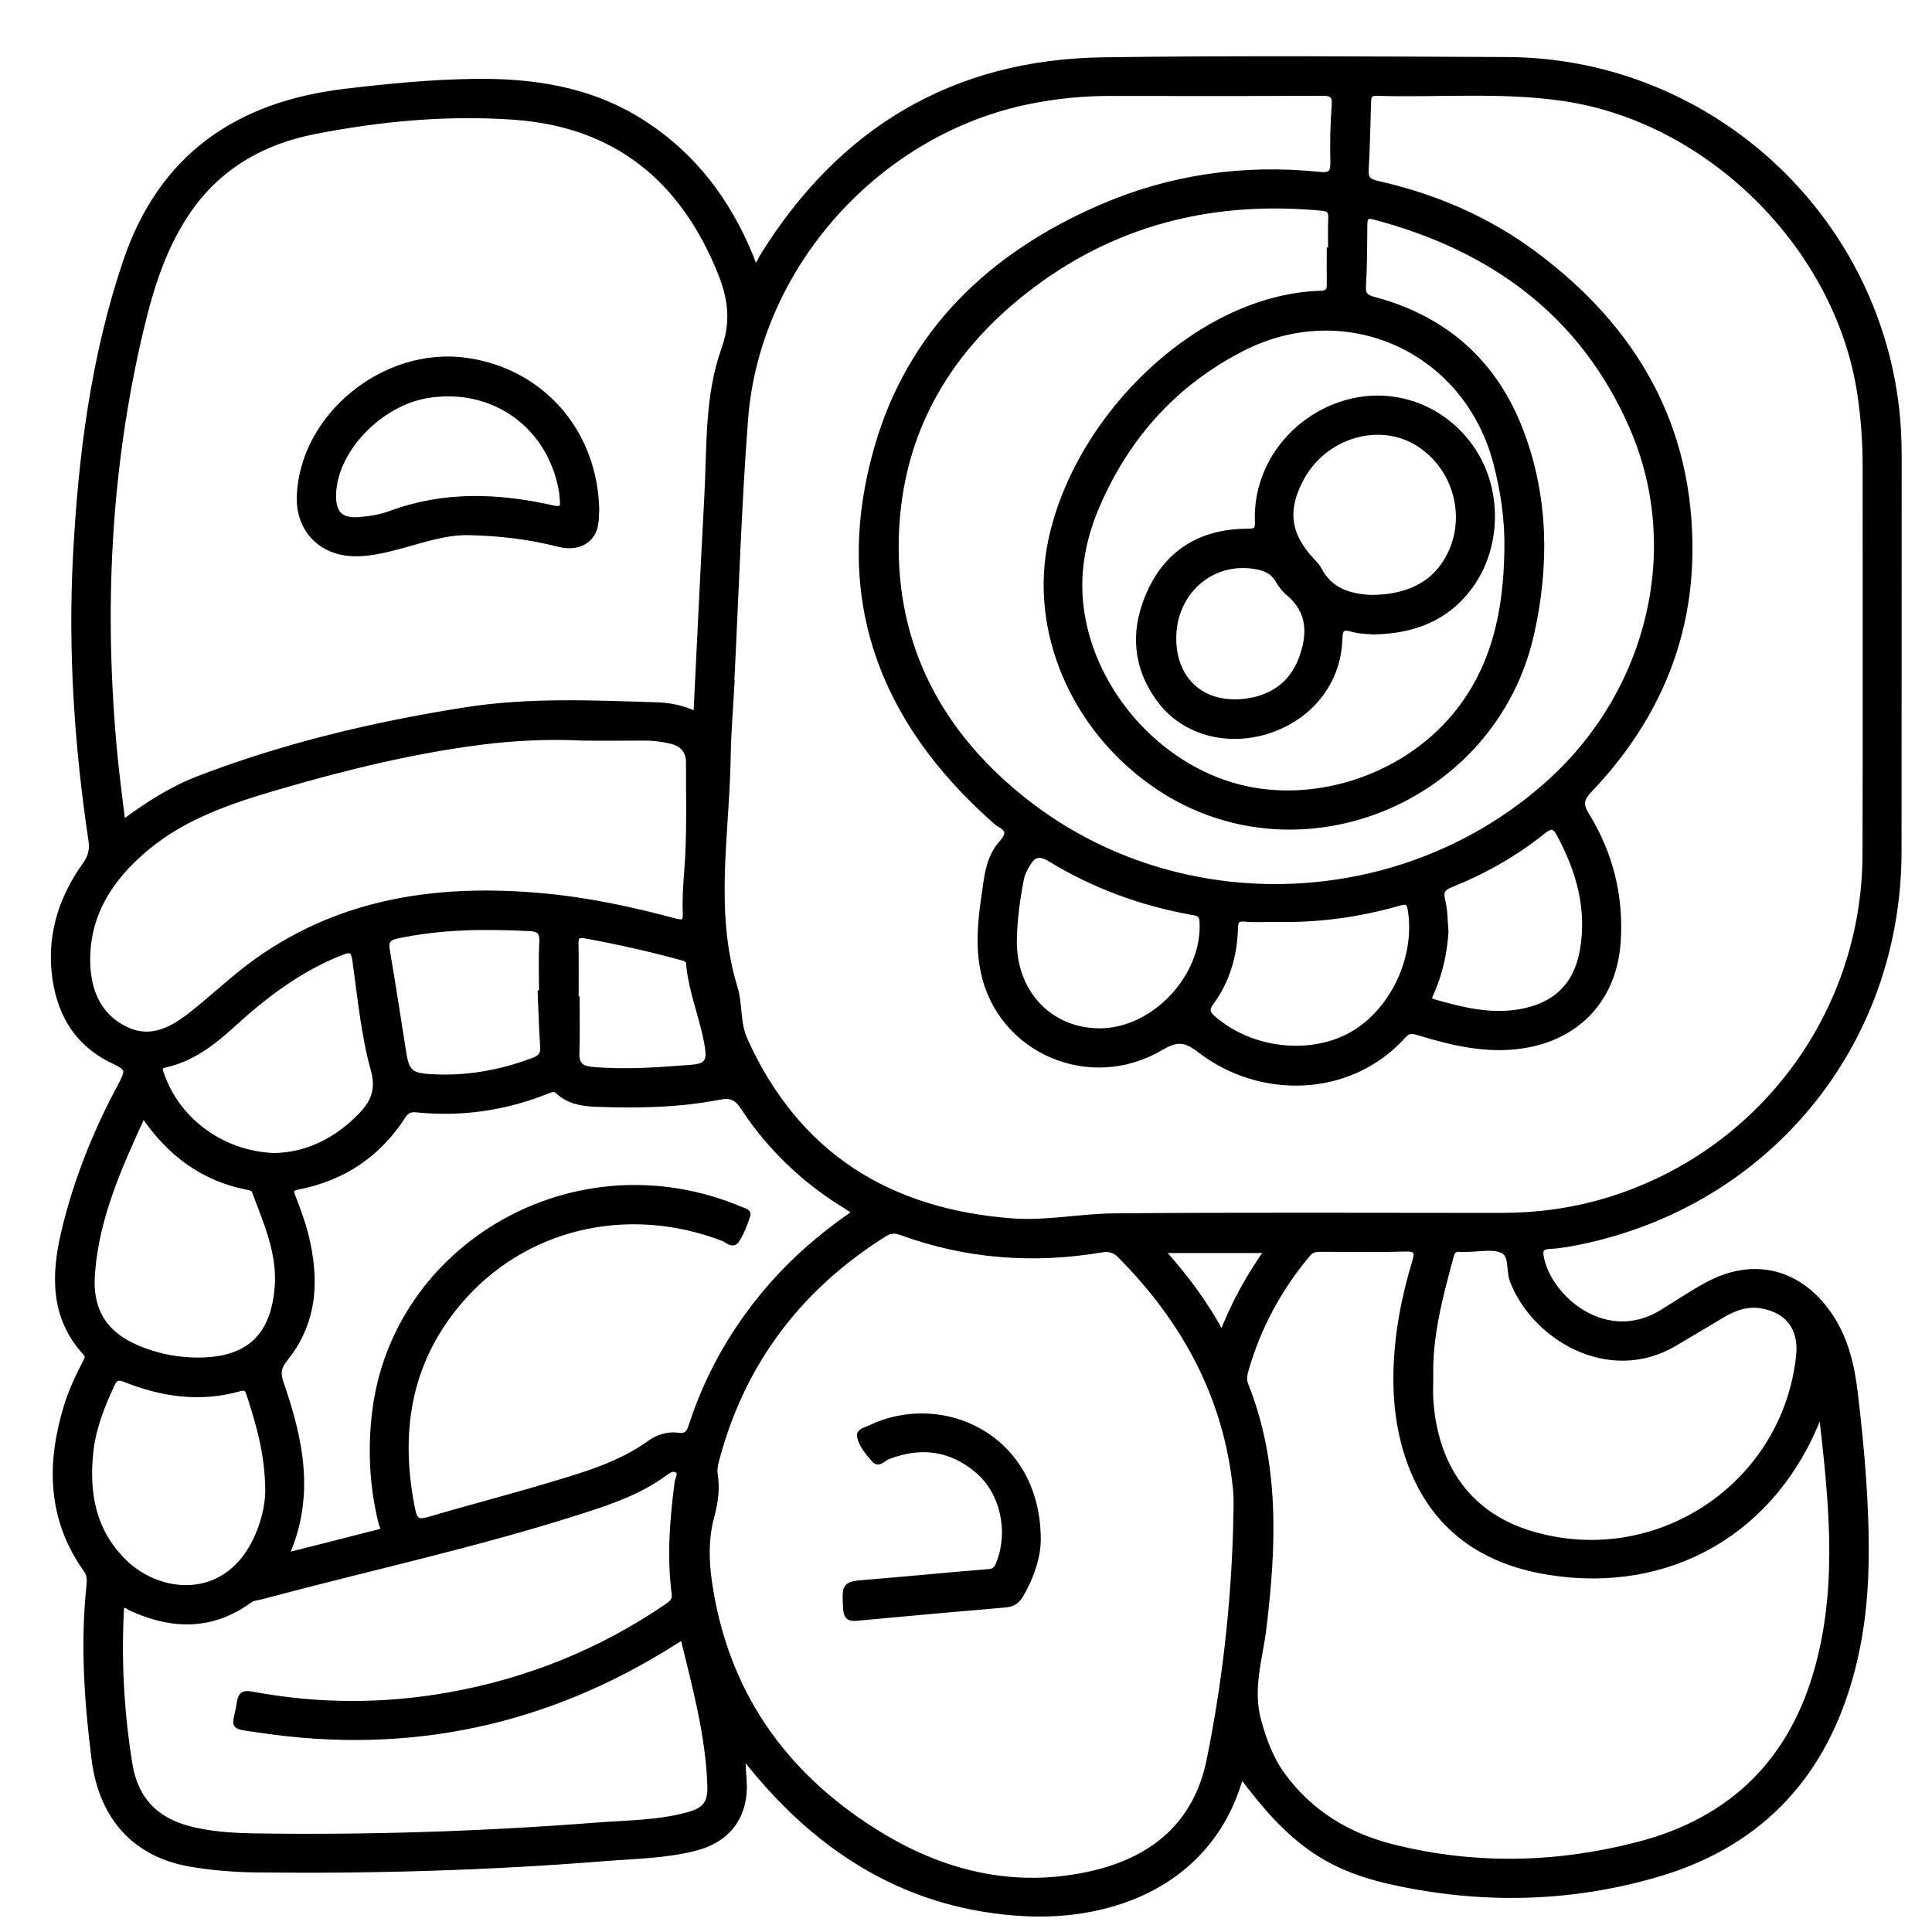 <?xml version="1.0" encoding="utf-8"?>
<!-- Generator: Adobe Illustrator 23.0.0, SVG Export Plug-In . SVG Version: 6.00 Build 0)  -->
<svg version="1.0" xmlns="http://www.w3.org/2000/svg" xmlns:xlink="http://www.w3.org/1999/xlink" x="0px" y="0px"
	 viewBox="0 0 3000 3000" style="enable-background:new 0 0 3000 3000;" xml:space="preserve">
<style type="text/css">
	.st0{stroke:#000000;stroke-width:10;stroke-miterlimit:10;}
</style>
<g id="Layer_1">
</g>
<g id="Layer_2">
	<g>
		<path class="st0" d="M1926.9,2754.4c-45.5,168.8-199.9,223.4-336.8,216c-176.2-9.5-313.5-94.2-422.9-228.9
			c-3.8-4.7-7.6-9.4-15.3-18.9c1,17.5,1.5,29.4,2.4,41.3c4,54.2-23,92-76,105.3c-45.9,11.6-93.3,12.1-140.1,15.8
			c-179.5,14.4-359.4,19.6-539.5,17.5c-34.7-0.4-69.2-3.1-103.3-9c-84.3-14.6-136.7-71.1-148.2-161.6c-11.3-89.4-17.5-179.1-8-269.2
			c0.9-9,1.3-17.2-4.7-25.6c-55.8-78.2-57.5-163.2-30.9-251.6c7.2-23.9,17.8-46.4,29.2-68.6c2.8-5.4,6.6-10,0.7-16.5
			c-50.8-55.4-49.1-120.7-33.3-187.6c18.9-79.8,49.4-155.4,88.2-227.6c12.9-24.1,11.2-27.4-12.5-38.7c-58.2-27.8-85-77.3-90.9-138.9
			c-5.7-60.4,12.7-115,47.6-163.9c8.8-12.3,12-23.7,9.8-38.4c-21.8-146.2-31.8-293.2-24.1-440.9c8.1-155.8,27.5-309.9,78-458.8
			c55.3-163,173.7-242.9,339.5-262.7c66.7-8,133.6-14.5,200.7-15.4c91.9-1.3,180.7,12.3,260.3,63.2
			c79.4,50.7,132.8,121.9,168.1,208.1c2.2,5.5,4.3,11.1,6.5,16.9c8.4-3.7,9.6-11.2,13.1-16.8c121.6-196.4,296.9-301.7,528.7-304.9
			c209.1-2.9,418.2-1.3,627.3-0.4c303.5,1.3,561.6,228.6,602,528.9c3.9,28.8,5.4,57.8,5.4,87c-0.2,204.3,0.1,408.5-0.2,612.8
			c-0.3,298.2-202.8,545.6-495.4,605.4c-14.9,3-30,5.9-45.1,6.6c-16,0.7-17.5,7.1-14.3,21.1c14.2,63.5,101.9,136.2,188.1,83.2
			c23.6-14.5,46.5-30,70.8-43.1c71-38.2,141.3-20.8,187.4,45.5c26.1,37.5,35.8,80.4,40.9,124.7c10.1,86.6,17.9,173.5,16.5,260.8
			c-1,63.1-8.8,125.4-26.9,186.3c-45.5,153-144.7,252.6-297.2,297c-134.7,39.3-271.8,42-408.7,12.1
			C2059.3,2899.2,2003.1,2857.2,1926.9,2754.4z M1135.1,1061.1c0.1,0,0.2,0,0.4,0c-2,38-5.3,76-5.9,114
			c-1.8,119.5-25.7,239.8,10.6,358.3c8.1,26.4,3.9,55.3,15.5,81.1c80.8,179.4,223.4,267.9,416,282.4c53.2,4,106-7.4,158.9-7.8
			c200.1-1.7,400.2-0.7,600.3-0.7c55,0,109-7.1,161.8-22.7c239.4-70.9,403.7-289.3,404.4-538.9c0.6-200.8,0-401.6,0.2-602.4
			c0-37.5-2.6-74.6-8.1-111.7c-33.5-228.1-233-427.3-461.2-460.8c-96.5-14.2-193.6-5.2-290.3-8.1c-12.2-0.4-13.4,6-13.7,15.1
			c-1.1,34.6-1.6,69.2-3.7,103.8c-0.9,14.6,3.6,19.8,18.3,23.1c88.8,19.9,171.2,55.3,244.3,109.8
			c154.9,115.5,242.5,267.3,240.1,463.8c-1.8,142.1-57.3,263.4-154.5,365.8c-13.4,14.1-16.7,22.9-5.5,41
			c36.9,59.8,53.3,125.6,48.6,196.2c-5.9,88.5-62.9,148.9-150.5,161c-54.5,7.5-105.8-4.9-157-20.4c-9.3-2.8-16.7-5.1-25.4,4.6
			c-84,93.1-222.5,93.6-314.5,22.8c-23.4-18-36.4-19.3-62-4.2c-110.2,64.9-248.5,4.5-274.3-117.1c-8.3-39.3-4.7-78.4,1.1-117.6
			c4.2-28.8,6.3-58.7,26.6-81.5c12.1-13.6,12.7-22.2-3.6-30.9c-3-1.6-5.5-4.2-8.1-6.5c-175-155.3-246.5-346-182.1-574.5
			c51.2-181.6,177.2-301.3,347.8-375.3c108.1-46.9,221.8-63,339-50.9c17.9,1.9,22.6-3.1,22.2-20.4c-0.8-29-0.2-58.2,2-87.1
			c1.3-16.8-3.8-20.8-20.2-20.7c-110.1,0.7-220.2,0.4-330.3,0.3c-41,0-81.5,4.1-121.7,12c-236.2,46.3-425.5,254.9-444,494.8
			C1146.2,787.1,1142.1,924.2,1135.1,1061.1z M1081.7,1110.5c5.7-115.3,11-227.9,17-340.4c4.1-76.6,0.2-154.8,26.5-227.9
			c15.3-42.8,10.2-79.7-5.8-119.3c-58.8-145.5-162.8-230.9-321.7-242c-104.1-7.3-207.5,2.4-309.6,22.4
			c-79.2,15.5-146.6,53-194.3,120.6c-39.8,56.5-60,121.2-75.7,187.3c-51.9,218.2-62,439.1-40.7,661.9c3.3,34.6,8.1,69,12.5,106.3
			c39.2-29.4,77.1-53.5,119.3-69.7c133.5-51.3,271.9-84,412.9-106.3c98.4-15.6,197.4-11,296.2-7.9
			C1039,1096,1059.5,1099.6,1081.7,1110.5z M1919.8,2373.6c0-20.8,1.8-41.7-0.3-62.2c-14.7-143.1-79.5-261.5-179.6-362.5
			c-8.9-9-17.9-11.1-29.7-9.1c-105.8,17.8-209.5,10.1-310.5-26.8c-10.2-3.7-18-3.1-27,2.6c-130.9,82.4-219,196.9-259.7,346.8
			c-2.3,8.6-4.9,18-3.6,26.5c3.7,22.5,0.7,44-5.2,65.6c-9,33.3-8.6,67.4-3.8,101c24.2,169.8,113.1,298,256.5,388.5
			c103.8,65.6,216.9,94.1,339.1,66.1c95.3-21.9,162.1-76.9,182.5-176.4C1902.7,2614.9,1916.2,2494.7,1919.8,2373.6z M2828.5,2188
			c-1.6,3.7-3.4,7.3-4.8,11c-69.2,177.3-230.3,271.3-417.8,241.6c-109.6-17.3-186.8-75.9-220.8-184.6
			c-12.5-39.9-17.1-81.1-16.4-122.9c1-59.2,11.9-116.9,29-173.3c5.5-18,1.3-21.9-16.9-21.4c-42.9,1.3-85.8,0.4-128.7,0.4
			c-8.3,0-15.2,0.1-21.8,8c-45.1,53.8-77.7,114.1-96.8,181.6c-2.1,7.4-3.2,14.2-0.1,22c48.9,122.5,43.5,248.7,28.3,376.3
			c-5.7,47.7-22,94.9-8.5,144.5c8.5,31.2,19.1,60.4,38.3,86.5c42.9,58.4,101.6,93.7,170.4,111c127.3,32,255.2,29.2,381.8-3.6
			c147.3-38.1,241.2-131.5,280.5-279.1C2859.5,2454.1,2843.7,2321.4,2828.5,2188z M2065.2,389.4c0.7,0,1.4,0,2.1,0
			c0-16.6-0.6-33.2,0.2-49.8c0.5-10.9-2-16.2-14.1-17.3c-164.3-15.7-315.8,19.4-448.9,118.5c-130.8,97.4-208.9,227.1-213.8,392.4
			c-5.1,171.4,69,308.5,202.1,412.7c240.2,188,590.5,173,815.7-32.2c156-142.1,208.4-364.3,126.1-552
			C2457.3,485.5,2316.7,384.2,2134,336c-12.9-3.4-15.7,1.6-15.8,13c-0.3,31.8-0.2,63.7-2.1,95.5c-0.8,14.3,4.9,18.2,17.4,21.5
			c111.7,29.8,188.6,99.4,228.6,207.4c37.4,100.9,38.4,205,15.5,308.9c-58.2,264.2-368.7,387.4-586.6,233.7
			c-125.1-88.3-187.4-237.8-158.4-375.8c41-194.9,231.6-378.5,418.5-383.7c11.2-0.3,14.3-5.3,14.1-15.2
			C2065,424,2065.2,406.7,2065.2,389.4z M442.9,2416.7c51.3-13,99-25,146.8-37.3c10.6-2.7,4.3-9.5,3-14.8
			c-13.8-56.3-16.9-113.1-10-170.8c30.7-258.6,310.9-422.8,566.5-315.4c4.3,1.8,12.5,3.7,11.2,7.7c-4.3,13.6-9.5,27.4-17.2,39.3
			c-5.5,8.4-13.6-0.6-19.8-3.1c-150.2-57.7-312.8-18.7-412.9,101c-78.7,94.1-94.5,202.8-70.9,320.3c3.8,18.7,9.5,21.8,26.9,16.6
			c60.2-17.8,121-33.4,181.2-51.4c56.1-16.8,113-32.3,161.7-67.4c12.5-9,27.8-13.8,43.3-11.7c14.7,2.1,18.3-5.2,22.1-17
			c23.6-72.4,59.9-138.1,107.9-197.3c41.7-51.4,90.6-94.9,146.7-132.7c-5.8-4-10.1-7.3-14.7-10.1c-64.9-39.4-118.7-90.7-160.3-154.1
			c-10.1-15.4-19.8-19.3-36.9-15.9c-63.5,12.3-127.9,13.5-192.3,11c-20.7-0.8-41.7-4-57.8-19.3c-5.8-5.5-10.8-3.7-16.8-1.3
			c-65.4,26.3-133.2,36.4-203.3,29.3c-9.8-1-16.2,1-22.1,10.2c-38.3,59.4-92.7,96-161.9,109.5c-14.1,2.7-12.6,7.8-8.8,17.8
			c7,18.7,14.3,37.5,19.2,56.9c17.3,68.7,15.1,135.1-31.6,192.8c-10.9,13.5-11.8,23.4-6.5,38.5
			C465.5,2235.2,485.3,2322.9,442.9,2416.7z M1061.3,2542.1c-3.3,0.5-4.1,0.4-4.7,0.8c-3,1.8-5.9,3.7-8.8,5.5
			c-197.1,125.6-411.4,171.9-642.6,137.4c-49.4-7.4-38.8-1-32.4-42.1c1.9-12.2,5.9-14.4,18.6-12c102.3,19.1,204.8,19.4,307.4,0.9
			c122.2-22,234.7-67.4,337.2-137.4c7.7-5.2,13.4-9.8,11.9-21.3c-7.5-57.4-2.8-114.6,4.6-171.7c0.9-6.7,7.7-15.8-1.6-20.6
			c-7.3-3.8-14.8,2.2-20.7,6.5c-37.6,27.3-80.7,42.3-124.1,56.3c-164.4,53.1-333.4,89.3-500.1,134c-6.5,1.8-13.1,1.7-19.2,6.1
			c-58.2,42.2-119.4,40.9-182.4,12.2c-4.7-2.1-8.7-7.3-16.6-4c-4.7,82.5-0.6,165,12.9,247.2c9,55.1,40.9,87.4,93.6,100.9
			c33.7,8.6,68.3,10.6,102.9,11.1c176.6,2.6,353-3.2,529-16.8c47.4-3.7,95.6-3.4,142-16.1c28.2-7.7,36.3-19.1,35.1-48.1
			C1100.4,2692.7,1079.8,2618.1,1061.3,2542.1z M907.6,1145.1c-53.3-2.7-106.5-0.5-159.4,6.2c-107.9,13.6-213.1,39.6-317.3,70
			c-73.2,21.3-145.6,45.6-205.2,95.7c-55.8,46.9-93.2,104.6-90.5,180.5c1.5,43.7,18.4,82,60.2,101.8c40.1,19,73.9-0.6,104.6-25.1
			c34.1-27.1,65.7-57.5,101.2-82.6c132.9-93.9,283.3-113.9,441-99.6c69.7,6.3,138,20.9,205.5,39c12.7,3.4,18.2,2.5,17.5-13.2
			c-0.9-21.3,0.5-42.9,2.2-64.2c4.6-56.6,2.7-113.4,2.8-170.1c0-18.4-10.6-29.4-28.1-33.6c-14.2-3.4-28.5-5-43.2-4.9
			C968.5,1145.3,938.1,1145.1,907.6,1145.1z M2341,854.1c0.9-46-5.6-91-17.2-135.4c-46.1-176.5-232.7-261.2-395-178.4
			c-104.5,53.3-178.6,135.7-225.3,242.9c-21.3,48.9-32,100.2-26.5,153.7c13,127.6,110.8,245.1,234.3,282.7
			c121.1,36.9,266-8,348.7-107.8C2322,1036.8,2339.6,948,2341,854.1z M2220.6,2139c0,11.8-0.7,23.6,0.1,35.3
			c7.4,107.3,62.5,180.2,157.3,208.3c194.8,57.8,394.6-75.3,416-277.2c4.5-42.6-16.4-71.2-58.1-78.6c-22.3-4-42.4,3-61.3,14.2
			c-25,14.8-49.8,29.8-74.8,44.5c-101.8,60.1-217.5-10.4-250.5-97.5c-6.1-16.1,0.2-40.4-16.7-47.4c-16-6.6-36.8-1.6-55.4-1.7
			c-3.5,0-6.9,0.3-10.4,0c-8.2-0.7-12.1,2.7-14.3,11C2235.8,2011.8,2218.8,2073.8,2220.6,2139z M222.2,1729.2
			c-37.6,81.4-73,160-79.7,247.6c-4.7,61.6,21.3,98.9,79.5,120.7c27.4,10.3,55.8,15.5,85.1,15.5c78.4,0.1,118.7-36.6,124.5-115.5
			c3.8-52.7-17.6-100-35.5-147.8c-2-5.3-6.8-6.1-11.7-7.1C315.7,1829.1,263.6,1790.9,222.2,1729.2z M416.9,2314.3
			c-0.5-58.3-14.7-104.6-29.6-150.7c-2.6-8.1-6.7-10.7-15.4-8.2c-60.5,17.3-119.3,8.8-176.6-13.9c-11.6-4.6-17.1-3.3-22.3,8.1
			c-15.1,32.8-28.6,66.2-32.8,102.3c-7.6,66.1,3.2,127.4,53.8,175.6c54.3,51.8,154.6,61.7,202.1-32.2
			C410.5,2367,416.9,2336.8,416.9,2314.3z M424.9,1795.4c47-0.4,91.6-19.9,129.1-55.8c22.3-21.4,37-41.6,26.7-78.8
			c-15.3-54.9-20.5-112.7-28.5-169.4c-2.5-17.7-7.7-19-23.1-12.9c-64.3,25.3-117.9,66-168.3,112c-30.3,27.6-62.5,52.8-103.8,62
			c-13.6,3-9,10.3-6.2,18.3C275.9,1741.2,345,1792.2,424.9,1795.4z M1707.1,1601.8c85.5,0.4,165.7-85.6,160.5-171.1
			c-0.8-13.4-8.8-13.6-17.5-15.2c-77.7-14.1-150.9-40.8-218.2-81.9c-19-11.6-28.1-7.3-37.7,9c-4.3,7.2-7.9,14.5-9.4,22.8
			c-5.9,30.6-10.1,61.5-10.8,92.7C1572,1540.5,1628.7,1601.4,1707.1,1601.8z M1979.7,1426.5c-15.2,0-30.6,1.1-45.6-0.3
			c-12.7-1.2-16.5,2-16.8,15.1c-1.1,41.7-12.3,80.8-37.1,114.7c-8.7,11.8-6.3,17.9,4,26.7c57.9,49.9,149,61,213.9,25.2
			c64.7-35.7,104.7-119.8,93-194.5c-1.9-11.8-4.9-16-18.5-12C2109.5,1419.5,2045.2,1428.2,1979.7,1426.5z M840,1542.9
			c0.7,0,1.4,0,2,0c0-26.3-1.1-52.6,0.4-78.8c0.9-15.7-3-22.4-19.4-23.2c-69.3-3.6-138.2-3-206.6,11.5c-15.1,3.2-18.5,9.4-16,23.8
			c9.1,53.1,17.1,106.3,25.6,159.5c4.6,28.8,11.6,35.2,40.6,37.1c56.1,3.7,110.1-5.8,162.7-25.7c11.9-4.5,15.4-11,14.4-23.3
			C841.8,1596.9,841.2,1569.9,840,1542.9z M2244.2,1446.5c-2.1,33-9,64.5-22.3,94.6c-2.7,6.1-7.2,12.2,4.4,15.5
			c43.3,12.4,86.7,23.2,132.3,15.7c55.9-9.1,89.9-40.7,99.6-96.3c11.2-64-5.3-123.3-35.4-179.6c-7.2-13.6-12.8-17.7-27.1-6.2
			c-43.3,34.8-91.6,62.1-143.1,82.8c-14,5.6-16.9,11.7-13.3,26.1C2243.1,1414.4,2242.8,1430.7,2244.2,1446.5z M893.5,1552.1
			c0.5,0,1,0,1.5,0c0,27.6,0.7,55.2-0.3,82.8c-0.6,17.5,6.5,25,23.6,26.6c52.6,4.9,104.8,0.8,157.2-3.3
			c23.5-1.9,27.2-11.9,24.2-31.4c-6.7-44.3-25.6-85.9-29.4-130.9c-0.6-7.1-6.3-8.3-11.6-9.8c-49.2-13.5-99-24.7-149.2-33.8
			c-11-2-16.5-0.1-16.2,12.7C893.9,1494.1,893.5,1523.1,893.5,1552.1z M1897.6,2074.1c19-50.7,43.3-92.8,71.8-133.4
			c-56.8,0-110.5,0-167.3,0C1839.5,1982.2,1870.9,2023.8,1897.6,2074.1z"/>
		<path class="st0" d="M925.5,790.6c-0.4,5,0,15.5-2.1,25.6c-4.9,23.7-27.4,35.2-55.6,28c-45.8-11.8-92.1-17.2-139.4-18.2
			c-37.6-0.8-72,11.8-107.2,21.1c-23.4,6.2-46.8,12.2-71.3,11.7c-51.9-1.1-86.5-38.2-84-89.9c5.8-123.6,131.8-225.6,257.3-208.4
			C838.9,576.3,922.4,669.1,925.5,790.6z M516.9,767.6c-0.7,30,11.2,42.6,41.2,40.3c16.4-1.3,33.2-4,48.6-9.7
			c82.8-30.8,166.7-27.6,250.9-8.6c15.5,3.5,18.2-1.1,16.6-14.2c-0.5-4.1-0.5-8.3-1.2-12.4C855.5,660.1,766,596.2,663.2,613.2
			C588.2,625.7,518.5,699.1,516.9,767.6z"/>
		<path class="st0" d="M1611.1,2388.2c0.6,25.9-9.1,57.9-26.6,87.8c-5.3,9.1-11.9,14.1-22.8,15c-77.1,6.6-154.2,13.5-231.2,20.7
			c-10.9,1-15.6-0.9-16.3-13.7c-2-38-2.7-37.3,35.2-40.3c62-5,123.9-11.3,185.9-16.2c12.1-0.9,14.5-8.2,17.6-16.7
			c17.9-48.3,5.1-107.6-33.3-141c-41.8-36.3-89.7-42.7-141.4-22.6c-6.5,2.5-13.7,12.6-20,5.2c-9.2-10.8-19.7-22.3-22.5-36.5
			c-1.4-6.8,9.4-8.9,15.2-11.7C1460.7,2164.7,1609.5,2229.5,1611.1,2388.2z"/>
		<path class="st0" d="M2132.8,980.2c-8-0.9-20.8-0.6-32.6-4c-17-5-20.3,0.4-20.8,16.9c-2.2,65.6-45.3,119.8-110.1,140.9
			c-62.5,20.4-129.6,3.1-167-46.3c-40.6-53.7-42.6-113.3-14-172.4c29.3-60.5,81.1-88.9,147.6-89.3c14.1-0.1,18.3-1.3,17.7-16.9
			c-3-80,49.8-153.4,127.7-180.1c74.1-25.5,153.9,0,200.7,64.2c45.8,62.8,46,155-0.6,217.8C2245.7,958.9,2195.9,978.9,2132.8,980.2z
			 M2128,928.8c52.3,0.1,89.4-17,112.1-47.5c45.6-61.5,28.5-151.1-36.8-192.8c-60.8-38.9-146.8-13.7-183.3,53.8
			c-26.6,49.2-21.4,88.7,16.8,129.1c3.8,4,7.9,8.1,10.4,12.9C2066.2,921.2,2100.4,927,2128,928.8z M1821.5,990.8
			c-0.2,64.1,42.9,105.3,107.6,99.6c42.8-3.8,76.6-25.1,92.3-66.7c14.2-37.7,14.6-74.5-20.5-103.7c-6.3-5.2-11.5-12.2-15.6-19.3
			c-8.5-14.9-22.1-20-37.7-22.3C1879.4,868,1821.7,919.4,1821.5,990.8z"/>
	</g>
</g>
</svg>
